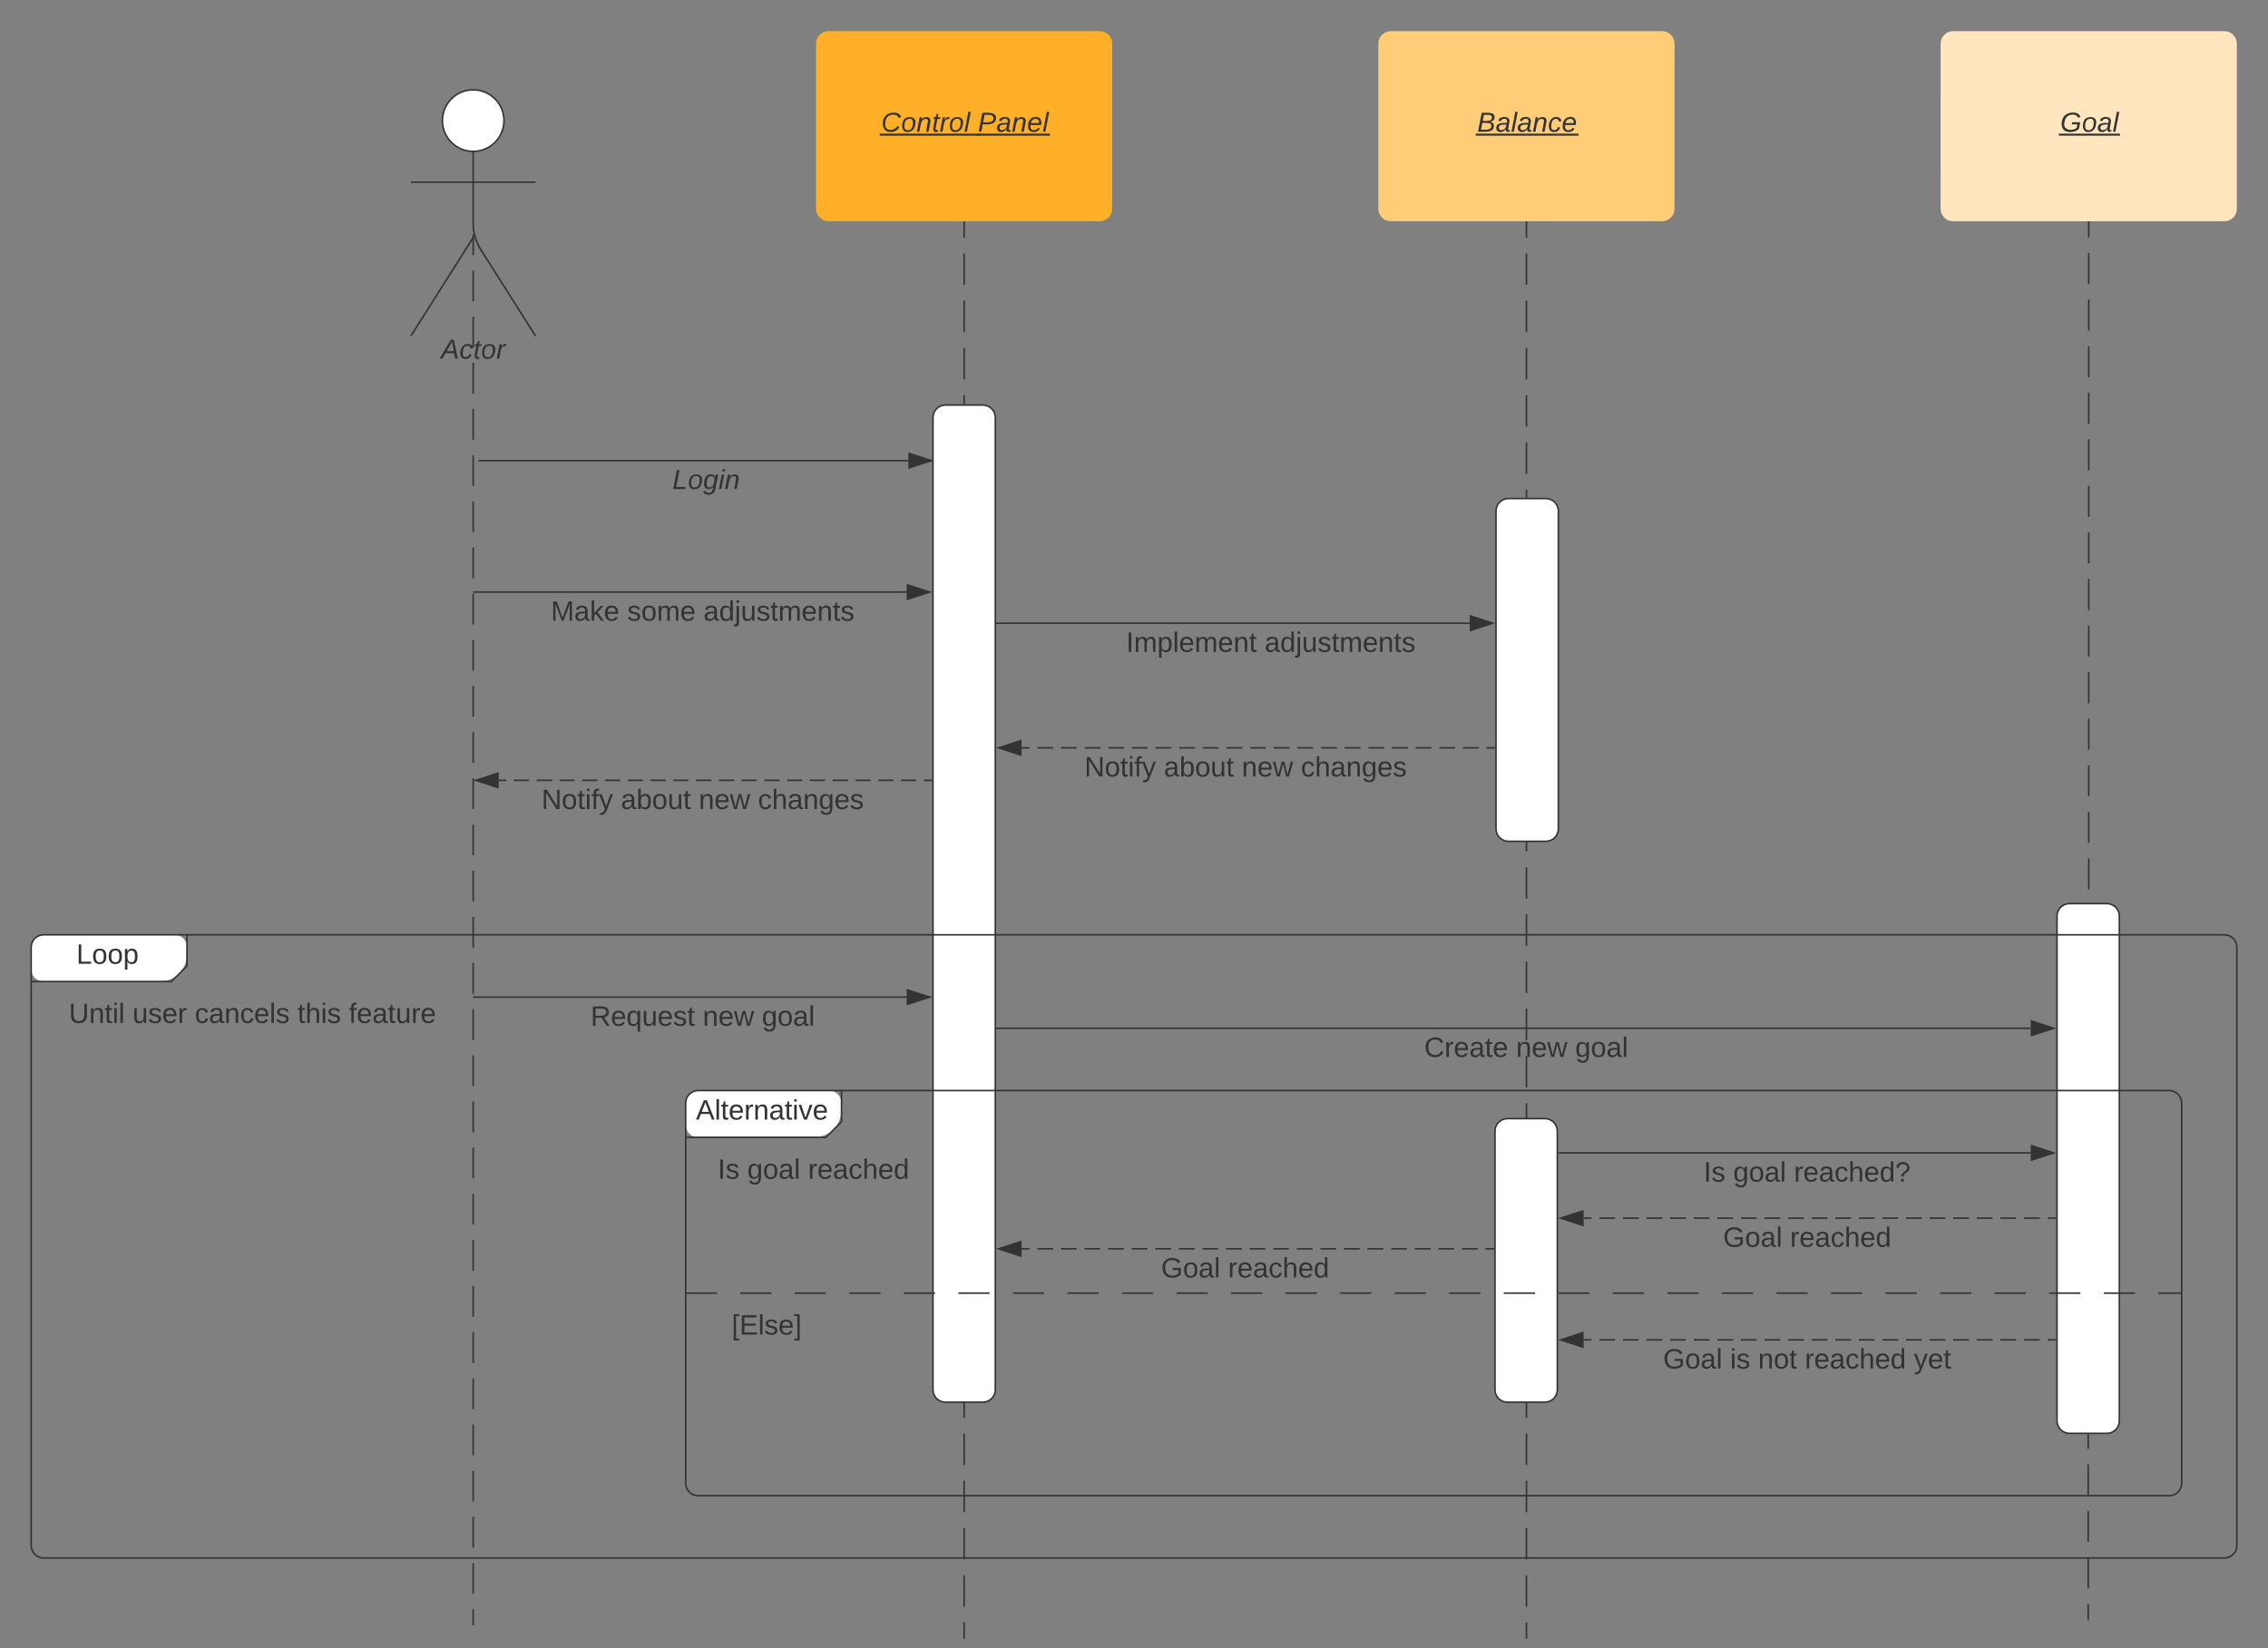<svg xmlns="http://www.w3.org/2000/svg" xmlns:xlink="http://www.w3.org/1999/xlink" xmlns:lucid="lucid" width="1455.39" height="1057.95"><rect width="100%" height="100%" fill="#808080" stroke="none"/><g transform="translate(-80 -200)" lucid:page-tab-id="0_0"><path d="M698.7 342.5v10.1m0 10.1v20.2m0 10.1v20.2m0 10.1v20.2m0 10.1v20.2m0 10.1v20.2m0 10.1v20.2m0 10.1v20.2m0 10.1V595m0 10.1v20.2m0 10.08v20.2m0 10.1v20.2m0 10.1v20.2m0 10.1v20.2m0 10.1v20.2m0 10.1v20.2m0 10.1v20.2m0 10.1v20.2m0 10.1v20.2m0 10.1v20.2m0 10.1v20.2m0 10.1v20.2m0 10.1v20.18m0 10.1v20.2m0 10.1v20.2m0 10.1v20.2m0 10.1v20.2m0 10.1v20.2m0 10.1v20.2m0 10.1v20.2m0 10.1v10.1" stroke="#333" fill="none"/><path d="M699.2 342.5h-1v-.5h1z" fill="#333"/><path d="M698.7 1251.44v.5M1059.52 342.5v10.1m0 10.1v20.2m0 10.1v20.2m0 10.1v20.2m0 10.1v20.2m0 10.1v20.2m0 10.1v20.2m0 10.1v20.2m0 10.1V595m0 10.1v20.2m0 10.08v20.2m0 10.1v20.2m0 10.1v20.2m0 10.1v20.2m0 10.1v20.2m0 10.1v20.2m0 10.1v20.2m0 10.1v20.2m0 10.1v20.2m0 10.1v20.2m0 10.1v20.2m0 10.1v20.2m0 10.1v20.18m0 10.1v20.2m0 10.1v20.2m0 10.1v20.2m0 10.1v20.2m0 10.1v20.2m0 10.1v20.2m0 10.1v20.2m0 10.1v10.1" stroke="#333" fill="none"/><path d="M1060.02 342.5h-1v-.5h1z" fill="#333"/><path d="M1059.52 1251.44v.5M1420.36 342.5v9.96m0 9.97v19.92m0 9.96v19.94m0 9.96v19.93m0 9.96V472m0 9.96v19.92m0 9.97v19.92m0 9.95v19.93m0 9.96v19.93m0 9.96v19.93m0 9.96v19.92m0 9.97v19.93m0 9.97v19.92m0 9.96V741m0 9.97v19.93m0 9.96v9.96l-.06.13-.12.05-.13.05-.05.13v9.96m0 9.96v19.93m0 9.96v19.92m0 9.96v19.92m0 9.97v19.92m0 9.96v19.92m0 9.96v19.93m0 9.96v19.93m0 9.96v19.93m0 9.96v19.93m0 9.97v19.92m0 9.96v19.93m0 9.97v19.93m0 9.96v19.93m0 9.95v19.92m0 9.97v9.96" stroke="#333" fill="none"/><path d="M1420.86 342.5h-1v-.5h1z" fill="#333"/><path d="M1420 1239.5v.5" stroke="#333" fill="none"/><path d="M603.65 228c0-4.42 3.58-8 8-8h174.07c4.42 0 8 3.58 8 8v106c0 4.42-3.58 8-8 8H611.65c-4.42 0-8-3.58-8-8z" stroke="#000" stroke-opacity="0" fill="#ffaf28"/><use xlink:href="#a" transform="matrix(1,0,0,1,611.65,228) translate(33.772 56.556)"/><use xlink:href="#b" transform="matrix(1,0,0,1,611.65,228) translate(95.846 56.556)"/><path d="M964.48 228c0-4.42 3.6-8 8-8h174.08c4.42 0 8 3.58 8 8v106c0 4.42-3.58 8-8 8H972.48c-4.4 0-8-3.58-8-8z" stroke="#000" stroke-opacity="0" fill="#ffcc78"/><use xlink:href="#c" transform="matrix(1,0,0,1,972.484,228) translate(55.426 56.556)"/><path d="M1325.32 228c0-4.42 3.58-8 8-8h174.07c4.4 0 8 3.58 8 8v106c0 4.42-3.6 8-8 8H1333.3c-4.42 0-8-3.58-8-8z" stroke="#000" stroke-opacity="0" fill="#ffe6be"/><use xlink:href="#d" transform="matrix(1,0,0,1,1333.318,228) translate(68.759 56.556)"/><path d="M403.4 277.42c0 10.9-8.84 19.75-19.75 19.75-10.9 0-19.75-8.85-19.75-19.75s8.84-19.75 19.75-19.75c10.9 0 19.75 8.84 19.75 19.75z" stroke="#333" fill="#fff"/><path d="M383.65 297.17v47.3c0 4.4 1.92 11.02 4.28 14.76l35.72 56.44m-40-63.2l-40 63.2m0-98.75h80" stroke="#333" fill="none"/><path d="M343.65 265.67c0-4.42 3.58-8 8-8h64c4.42 0 8 3.58 8 8v164c0 4.4-3.58 8-8 8h-64c-4.42 0-8-3.6-8-8z" fill="none"/><use xlink:href="#e" transform="matrix(1,0,0,1,263.65,415.666) translate(99.284 14.556)"/><path d="M383.65 353.9v9.88m0 9.87v19.75m0 9.88v19.75m0 9.88v19.76m0 9.87v19.75m0 9.88v19.75m0 9.9v19.74m0 9.87v19.76m0 9.88v19.75m0 9.87v19.75m0 9.87v19.74m0 9.88v19.75m0 9.88v19.75m0 9.87v19.75m0 9.88v19.75m0 9.88v19.75m0 9.87v19.76m0 9.88v19.75m0 9.88v19.76m0 9.87v19.76m0 9.86v19.75m0 9.9v19.74m0 9.88v19.75m0 9.87v19.75m0 9.87v19.75m0 9.88v19.75m0 9.87v19.75m0 9.88v19.75m0 9.88v19.75m0 9.87v19.75m0 9.88v9.88M383.65 353.9v-3.5M383.65 1242.7v.5M387.56 495.67h275.32M387.57 495.67h-.5" stroke="#333" fill="none"/><path d="M677.64 495.67l-14.26 4.63v-9.27z" stroke="#333" fill="#333"/><use xlink:href="#f" transform="matrix(1,0,0,1,511.455,499.666) translate(0.005 14.222)"/><path d="M678.7 468c0-4.42 3.57-8 8-8h24c4.4 0 8 3.58 8 8v624c0 4.42-3.6 8-8 8h-24c-4.43 0-8-3.58-8-8z" stroke="#333" fill="#fff"/><path d="M384.15 580H661.8M384.16 580h-.5" stroke="#333" fill="none"/><path d="M676.57 580l-14.27 4.64v-9.28z" stroke="#333" fill="#333"/><use xlink:href="#g" transform="matrix(1,0,0,1,433.518,584) translate(0.005 14.4)"/><use xlink:href="#h" transform="matrix(1,0,0,1,433.518,584) translate(48.955 14.4)"/><use xlink:href="#i" transform="matrix(1,0,0,1,433.518,584) translate(97.905 14.4)"/><path d="M719.7 600h303.42" stroke="#333" fill="none"/><path d="M719.7 600.5h-.5v-1h.5z" fill="#333"/><path d="M1037.88 600l-14.26 4.64v-9.28z" stroke="#333" fill="#333"/><use xlink:href="#j" transform="matrix(1,0,0,1,802.627,604) translate(0.005 14.4)"/><use xlink:href="#i" transform="matrix(1,0,0,1,802.627,604) translate(88.855 14.4)"/><path d="M1040 528c0-4.42 3.58-8 8-8h24c4.42 0 8 3.58 8 8v204c0 4.42-3.58 8-8 8h-24c-4.42 0-8-3.58-8-8z" stroke="#333" fill="#fff"/><path d="M1039 680h-5.06m-5.05 0h-10.13m-5.06 0h-10.1m-5.06 0h-10.1m-5.07 0h-10.1m-5.07 0h-10.1m-5.07 0H942.9m-5.04 0h-10.12m-5.05 0h-10.13m-5.06 0h-10.1m-5.06 0h-10.1m-5.07 0h-10.1m-5.07 0h-10.1m-5.07 0H836.7m-5.04 0h-10.12m-5.05 0h-10.13m-5.06 0h-10.1m-5.06 0h-10.1m-5.07 0h-10.1m-5.07 0h-10.1m-5.07 0h-5.06" stroke="#333" fill="none"/><path d="M1039.5 680.5h-.5v-1h.5z" fill="#333"/><path d="M720.8 680l14.27-4.64v9.28z" stroke="#333" fill="#333"/><use xlink:href="#k" transform="matrix(1,0,0,1,775.919,684) translate(0.005 14.4)"/><use xlink:href="#l" transform="matrix(1,0,0,1,775.919,684) translate(50.905 14.4)"/><use xlink:href="#m" transform="matrix(1,0,0,1,775.919,684) translate(100.905 14.4)"/><use xlink:href="#n" transform="matrix(1,0,0,1,775.919,684) translate(138.855 14.4)"/><path d="M677.7 700.87h-4.88m-4.87 0h-9.75m-4.87 0h-9.74m-4.88 0h-9.74m-4.87 0h-9.74m-4.87 0h-9.75m-4.87 0h-9.74m-4.88 0h-9.74m-4.87 0h-9.74m-4.86 0h-9.74m-4.88 0h-9.74m-4.87 0h-9.73m-4.87 0h-9.74m-4.88 0h-9.74m-4.87 0h-9.74m-4.87 0h-9.74m-4.88 0H439m-4.87 0h-9.74m-4.88 0h-9.74m-4.88 0h-4.87" stroke="#333" fill="none"/><path d="M678.2 701.37h-.53v-1h.52z" fill="#333"/><path d="M385.27 700.87l14.26-4.63v9.27z" stroke="#333" fill="#333"/><use xlink:href="#k" transform="matrix(1,0,0,1,427.493,704.875) translate(0.005 14.4)"/><use xlink:href="#l" transform="matrix(1,0,0,1,427.493,704.875) translate(50.905 14.4)"/><use xlink:href="#m" transform="matrix(1,0,0,1,427.493,704.875) translate(100.905 14.4)"/><use xlink:href="#n" transform="matrix(1,0,0,1,427.493,704.875) translate(138.855 14.4)"/><path d="M384.15 840H661.8M384.16 840h-.5" stroke="#333" fill="none"/><path d="M676.57 840l-14.27 4.64v-9.28z" stroke="#333" fill="#333"/><use xlink:href="#o" transform="matrix(1,0,0,1,458.993,844) translate(0.005 14.4)"/><use xlink:href="#m" transform="matrix(1,0,0,1,458.993,844) translate(71.955 14.4)"/><use xlink:href="#p" transform="matrix(1,0,0,1,458.993,844) translate(109.905 14.4)"/><path d="M1400 788c0-4.42 3.58-8 8-8h24c4.42 0 8 3.58 8 8v324c0 4.42-3.58 8-8 8h-24c-4.42 0-8-3.58-8-8z" stroke="#333" fill="#fff"/><path d="M719.7 860h663.42" stroke="#333" fill="none"/><path d="M719.7 860.5h-.5v-1h.5z" fill="#333"/><path d="M1397.88 860l-14.26 4.64v-9.28z" stroke="#333" fill="#333"/><use xlink:href="#q" transform="matrix(1,0,0,1,993.944,864) translate(0.005 14.4)"/><use xlink:href="#m" transform="matrix(1,0,0,1,993.944,864) translate(58.905 14.4)"/><use xlink:href="#p" transform="matrix(1,0,0,1,993.944,864) translate(96.855 14.4)"/><path d="M1039.34 926c0-4.42 3.6-8 8-8h24c4.42 0 8 3.58 8 8v166c0 4.42-3.58 8-8 8h-24c-4.4 0-8-3.58-8-8z" stroke="#333" fill="#fff"/><path d="M1080.34 940h302.78" stroke="#333" fill="none"/><path d="M1080.36 940.5h-.52v-1h.52z" fill="#333"/><path d="M1397.88 940l-14.26 4.64v-9.28z" stroke="#333" fill="#333"/><use xlink:href="#r" transform="matrix(1,0,0,1,1173.222,944) translate(0.005 14.4)"/><use xlink:href="#s" transform="matrix(1,0,0,1,1173.222,944) translate(19.005 14.4)"/><use xlink:href="#t" transform="matrix(1,0,0,1,1173.222,944) translate(57.955 14.4)"/><path d="M1399 981.88h-5.05m-5.04 0h-10.08m-5.05 0h-10.1m-5.04 0h-10.1m-5.04 0h-10.1m-5.05 0h-10.1m-5.04 0h-10.08m-5.04 0h-10.1m-5.04 0h-10.1m-5.04 0h-10.1m-5.04 0h-10.1m-5.04 0h-10.1m-5.04 0h-10.1m-5.04 0h-10.1m-5.03 0H1182m-5.03 0h-10.1m-5.04 0h-10.1m-5.04 0h-10.1m-5.05 0h-10.1m-5.04 0h-10.08m-5.05 0h-5.04" stroke="#333" fill="none"/><path d="M1399.5 982.38h-.5v-1h.5z" fill="#333"/><path d="M1081.46 981.88l14.27-4.63v9.27z" stroke="#333" fill="#333"/><use xlink:href="#u" transform="matrix(1,0,0,1,1185.722,985.881) translate(0.005 14.4)"/><use xlink:href="#v" transform="matrix(1,0,0,1,1185.722,985.881) translate(42.955 14.4)"/><path d="M1399 1060h-5.05m-5.04 0h-10.08m-5.05 0h-10.1m-5.04 0h-10.1m-5.04 0h-10.1m-5.05 0h-10.1m-5.04 0h-10.08m-5.04 0h-10.1m-5.04 0h-10.1m-5.04 0h-10.1m-5.04 0h-10.1m-5.04 0h-10.1m-5.04 0h-10.1m-5.04 0h-10.1m-5.03 0H1182m-5.03 0h-10.1m-5.04 0h-10.1m-5.04 0h-10.1m-5.05 0h-10.1m-5.04 0h-10.08m-5.05 0h-5.04" stroke="#333" fill="none"/><path d="M1399.5 1060.5h-.5v-1h.5z" fill="#333"/><path d="M1081.46 1060l14.27-4.64v9.28z" stroke="#333" fill="#333"/><use xlink:href="#u" transform="matrix(1,0,0,1,1147.247,1064) translate(0.005 14.4)"/><use xlink:href="#w" transform="matrix(1,0,0,1,1147.247,1064) translate(42.955 14.4)"/><use xlink:href="#x" transform="matrix(1,0,0,1,1147.247,1064) translate(60.905 14.4)"/><use xlink:href="#y" transform="matrix(1,0,0,1,1147.247,1064) translate(90.905 14.4)"/><use xlink:href="#z" transform="matrix(1,0,0,1,1147.247,1064) translate(160.855 14.4)"/><path d="M1038.34 1001.56h-5.04m-5.05 0h-10.1m-5.04 0h-10.08m-5.05 0h-10.1m-5.03 0h-10.1m-5.04 0h-10.1m-5.04 0h-10.1m-5.04 0h-10.1m-5.04 0h-10.1m-5.04 0h-10.1m-5.04 0h-10.1m-5.03 0h-10.1m-5.04 0h-10.1m-5.04 0h-10.1m-5.05 0h-10.1m-5.04 0h-10.08m-5.05 0h-10.1m-5.04 0h-10.1m-5.04 0h-10.1m-5.04 0h-10.1m-5.04 0h-5.05" stroke="#333" fill="none"/><path d="M1038.84 1002.06h-.5v-1h.5z" fill="#333"/><path d="M720.8 1001.56l14.27-4.63v9.27z" stroke="#333" fill="#333"/><g><use xlink:href="#A" transform="matrix(1,0,0,1,825.065,1005.562) translate(0.005 14.4)"/><use xlink:href="#B" transform="matrix(1,0,0,1,825.065,1005.562) translate(42.955 14.4)"/></g><path d="M520 908c0-4.42 3.58-8 8-8h84c4.42 0 8 3.58 8 8v4.93c0 3.9-2.24 9.3-5 12.07-2.76 2.76-8.17 5-12.07 5H528c-4.42 0-8-3.58-8-8z" fill="#fff"/><path d="M620 900v20l-10 10h-90" stroke="#333" fill="none"/><path d="M520 908c0-4.42 3.58-8 8-8h944c4.42 0 8 3.58 8 8v244c0 4.42-3.58 8-8 8H528c-4.42 0-8-3.58-8-8zM520 1030h20m15 0h20m15 0h20m15 0h20m15 0h20m15 0h20m15 0h20m15 0h20m15 0h20m15 0h20m15 0h20m15 0h20m15 0h20m15 0h20m15 0h20m15 0h20m15 0h20m15 0h20m15 0h20m15 0h20m15 0h20m15 0h20m15 0h20m15 0h20m15 0h20m15 0h20m15 0h20m15 0h15" stroke="#333" fill="none"/><g><use xlink:href="#C" transform="matrix(1,0,0,1,528,900) translate(-1.425 18.6)"/></g><g><use xlink:href="#r" transform="matrix(1,0,0,1,532,938) translate(8.55 18.6)"/><use xlink:href="#s" transform="matrix(1,0,0,1,532,938) translate(27.55 18.6)"/><use xlink:href="#v" transform="matrix(1,0,0,1,532,938) translate(66.5 18.6)"/></g><g><use xlink:href="#D" transform="matrix(1,0,0,1,532,1038) translate(17.525 18.6)"/></g><path d="M100 808c0-4.42 3.58-8 8-8h84c4.42 0 8 3.58 8 8v4.93c0 3.9-2.24 9.3-5 12.07-2.76 2.76-8.17 5-12.07 5H108c-4.42 0-8-3.58-8-8z" fill="#fff"/><path d="M200 800v20l-10 10h-90" stroke="#333" fill="none"/><path d="M100 808c0-4.42 3.58-8 8-8h1399.4c4.4 0 8 3.58 8 8v384c0 4.42-3.6 8-8 8H108c-4.42 0-8-3.58-8-8z" stroke="#333" fill="none"/><g><use xlink:href="#E" transform="matrix(1,0,0,1,108,800) translate(21 18.6)"/></g><g><use xlink:href="#F" transform="matrix(1,0,0,1,112,838) translate(12.175 18.6)"/><use xlink:href="#G" transform="matrix(1,0,0,1,112,838) translate(53.025 18.6)"/><use xlink:href="#H" transform="matrix(1,0,0,1,112,838) translate(92.975 18.6)"/><use xlink:href="#I" transform="matrix(1,0,0,1,112,838) translate(158.925 18.6)"/><use xlink:href="#J" transform="matrix(1,0,0,1,112,838) translate(191.875 18.6)"/></g><defs><path fill="#333" d="M125-24c46 0 70-25 89-51l25 16C214-24 183 4 123 4 8 4-5-146 60-208c32-50 158-61 191-5 5 7 9 14 11 22l-32 10c-9-28-33-43-69-43-74 0-108 51-108 125 0 46 24 75 72 75" id="K"/><path fill="#333" d="M30-147c31-64 166-65 159 27C183-49 158 1 86 4 9 8 1-88 30-147zM88-20c53 0 68-48 68-100 0-31-11-51-44-50-52 1-68 46-68 97 0 32 13 53 44 53" id="L"/><path fill="#333" d="M67-158c22-48 132-52 116 29L158 0h-32l25-140c3-38-53-32-70-12C52-117 51-52 38 0H6l36-190h30" id="M"/><path fill="#333" d="M51-54c-9 22 5 41 31 30L79-1C43 14 10-4 19-52l22-115H19l5-23h22l19-43h21l-9 43h35l-4 23H73" id="N"/><path fill="#333" d="M66-151c12-25 30-51 66-40l-6 26C45-176 58-65 38 0H6l36-190h30" id="O"/><path fill="#333" d="M6 0l50-261h32L37 0H6" id="P"/><g id="a"><use transform="matrix(0.049,0,0,0.049,0,0)" xlink:href="#K"/><use transform="matrix(0.049,0,0,0.049,12.79,0)" xlink:href="#L"/><use transform="matrix(0.049,0,0,0.049,22.667,0)" xlink:href="#M"/><use transform="matrix(0.049,0,0,0.049,32.543,0)" xlink:href="#N"/><use transform="matrix(0.049,0,0,0.049,37.481,0)" xlink:href="#O"/><use transform="matrix(0.049,0,0,0.049,43.358,0)" xlink:href="#L"/><use transform="matrix(0.049,0,0,0.049,53.235,0)" xlink:href="#P"/><path fill="#333" d="M-.9 1.23h63.86v1.3H-.9z"/></g><path fill="#333" d="M238-179c0 84-86 86-175 82L45 0H11l48-248c82 0 179-12 179 69zm-34 1c0-53-64-42-116-43l-19 98c63 0 135 9 135-55" id="Q"/><path fill="#333" d="M165-48c-4 18 1 34 23 27l-3 20c-29 8-62 0-52-35h-2C116-14 99 4 63 4 30 4 8-16 8-49c0-68 71-67 138-67 10-26 0-56-31-54-26 1-42 9-47 31l-32-5c8-67 160-71 144 15-5 28-9 54-15 81zM42-50c3 52 80 24 89-6 7-12 7-24 11-38-47 1-103-4-100 44" id="R"/><path fill="#333" d="M111-194c62-3 86 47 72 106H45c-7 38 6 69 45 68 27-1 43-14 53-32l24 11C152-15 129 4 87 4 38 3 12-23 12-71c0-70 32-119 99-123zm44 81c14-66-71-72-95-28-4 8-8 17-11 28h106" id="S"/><g id="b"><use transform="matrix(0.049,0,0,0.049,0,0)" xlink:href="#Q"/><use transform="matrix(0.049,0,0,0.049,11.852,0)" xlink:href="#R"/><use transform="matrix(0.049,0,0,0.049,21.728,0)" xlink:href="#M"/><use transform="matrix(0.049,0,0,0.049,31.605,0)" xlink:href="#S"/><use transform="matrix(0.049,0,0,0.049,41.481,0)" xlink:href="#P"/><path fill="#333" d="M-.9 1.23h47.17v1.3H-.9z"/></g><path fill="#333" d="M219-77C219 17 104-2 11 0l48-248c73 2 169-15 169 57 0 38-24 54-60 60 29 5 51 21 51 54zm-26-111c0-44-62-31-105-33l-16 79c55 0 121 9 121-46zm-7 110c-1-49-69-36-119-38L50-27c61-1 137 12 136-51" id="T"/><path fill="#333" d="M44-68c0 29 11 47 38 47 30 0 42-19 51-41l28 9C148-21 126 4 82 4 31 4 10-29 12-85c3-77 74-140 146-93 12 8 15 23 18 40l-31 5c-1-22-13-36-36-36-52 0-65 49-65 101" id="U"/><g id="c"><use transform="matrix(0.049,0,0,0.049,0,0)" xlink:href="#T"/><use transform="matrix(0.049,0,0,0.049,11.852,0)" xlink:href="#R"/><use transform="matrix(0.049,0,0,0.049,21.728,0)" xlink:href="#P"/><use transform="matrix(0.049,0,0,0.049,25.63,0)" xlink:href="#R"/><use transform="matrix(0.049,0,0,0.049,35.506,0)" xlink:href="#M"/><use transform="matrix(0.049,0,0,0.049,45.383,0)" xlink:href="#U"/><use transform="matrix(0.049,0,0,0.049,54.272,0)" xlink:href="#S"/><path fill="#333" d="M-.9 1.23h65.94v1.3H-.9z"/></g><path fill="#333" d="M52-101C46-14 166-7 216-51l9-45h-74l6-28h105l-18 87C217-12 181 4 130 4 60 4 18-31 18-101c0-106 78-167 188-146 30 6 48 27 59 54l-34 9c-10-26-31-41-67-40-75 1-107 50-112 123" id="V"/><g id="d"><use transform="matrix(0.049,0,0,0.049,0,0)" xlink:href="#V"/><use transform="matrix(0.049,0,0,0.049,13.827,0)" xlink:href="#L"/><use transform="matrix(0.049,0,0,0.049,23.704,0)" xlink:href="#R"/><use transform="matrix(0.049,0,0,0.049,33.58,0)" xlink:href="#P"/><path fill="#333" d="M-.9 1.23h39.27v1.3H-.9z"/></g><path fill="#333" d="M187 0l-14-72H61L19 0h-37l149-248h38L221 0h-34zm-19-99l-22-123L76-99h92" id="W"/><g id="e"><use transform="matrix(0.049,0,0,0.049,0,0)" xlink:href="#W"/><use transform="matrix(0.049,0,0,0.049,11.852,0)" xlink:href="#U"/><use transform="matrix(0.049,0,0,0.049,20.741,0)" xlink:href="#N"/><use transform="matrix(0.049,0,0,0.049,25.679,0)" xlink:href="#L"/><use transform="matrix(0.049,0,0,0.049,35.556,0)" xlink:href="#O"/></g><path fill="#333" d="M11 0l48-248h34L50-27h125l-5 27H11" id="X"/><path fill="#333" d="M103-194c29 0 47 14 56 36 2-11 5-23 8-32h30L160-5C157 61 82 97 21 62 9 55 4 45 1 30l28-7c7 42 83 31 92-3 4-16 9-38 13-55-13 20-29 36-62 36-40 0-60-25-60-64 0-71 23-131 91-131zm4 24c-53 0-58 54-61 104-2 27 10 44 36 44 49 0 65-50 67-102 1-29-15-46-42-46" id="Y"/><path fill="#333" d="M50-231l6-30h32l-6 30H50zM6 0l37-190h31L37 0H6" id="Z"/><g id="f"><use transform="matrix(0.049,0,0,0.049,0,0)" xlink:href="#X"/><use transform="matrix(0.049,0,0,0.049,9.877,0)" xlink:href="#L"/><use transform="matrix(0.049,0,0,0.049,19.753,0)" xlink:href="#Y"/><use transform="matrix(0.049,0,0,0.049,29.63,0)" xlink:href="#Z"/><use transform="matrix(0.049,0,0,0.049,33.531,0)" xlink:href="#M"/></g><path fill="#333" d="M240 0l2-218c-23 76-54 145-80 218h-23L58-218 59 0H30v-248h44l77 211c21-75 51-140 76-211h43V0h-30" id="aa"/><path fill="#333" d="M141-36C126-15 110 5 73 4 37 3 15-17 15-53c-1-64 63-63 125-63 3-35-9-54-41-54-24 1-41 7-42 31l-33-3c5-37 33-52 76-52 45 0 72 20 72 64v82c-1 20 7 32 28 27v20c-31 9-61-2-59-35zM48-53c0 20 12 33 32 33 41-3 63-29 60-74-43 2-92-5-92 41" id="ab"/><path fill="#333" d="M143 0L79-87 56-68V0H24v-261h32v163l83-92h37l-77 82L181 0h-38" id="ac"/><path fill="#333" d="M100-194c63 0 86 42 84 106H49c0 40 14 67 53 68 26 1 43-12 49-29l28 8c-11 28-37 45-77 45C44 4 14-33 15-96c1-61 26-98 85-98zm52 81c6-60-76-77-97-28-3 7-6 17-6 28h103" id="ad"/><g id="g"><use transform="matrix(0.05,0,0,0.05,0,0)" xlink:href="#aa"/><use transform="matrix(0.05,0,0,0.05,14.95,0)" xlink:href="#ab"/><use transform="matrix(0.05,0,0,0.05,24.95,0)" xlink:href="#ac"/><use transform="matrix(0.05,0,0,0.05,33.95,0)" xlink:href="#ad"/></g><path fill="#333" d="M135-143c-3-34-86-38-87 0 15 53 115 12 119 90S17 21 10-45l28-5c4 36 97 45 98 0-10-56-113-15-118-90-4-57 82-63 122-42 12 7 21 19 24 35" id="ae"/><path fill="#333" d="M100-194c62-1 85 37 85 99 1 63-27 99-86 99S16-35 15-95c0-66 28-99 85-99zM99-20c44 1 53-31 53-75 0-43-8-75-51-75s-53 32-53 75 10 74 51 75" id="af"/><path fill="#333" d="M210-169c-67 3-38 105-44 169h-31v-121c0-29-5-50-35-48C34-165 62-65 56 0H25l-1-190h30c1 10-1 24 2 32 10-44 99-50 107 0 11-21 27-35 58-36 85-2 47 119 55 194h-31v-121c0-29-5-49-35-48" id="ag"/><g id="h"><use transform="matrix(0.05,0,0,0.05,0,0)" xlink:href="#ae"/><use transform="matrix(0.05,0,0,0.05,9,0)" xlink:href="#af"/><use transform="matrix(0.05,0,0,0.05,19,0)" xlink:href="#ag"/><use transform="matrix(0.05,0,0,0.05,33.95,0)" xlink:href="#ad"/></g><path fill="#333" d="M85-194c31 0 48 13 60 33l-1-100h32l1 261h-30c-2-10 0-23-3-31C134-8 116 4 85 4 32 4 16-35 15-94c0-66 23-100 70-100zm9 24c-40 0-46 34-46 75 0 40 6 74 45 74 42 0 51-32 51-76 0-42-9-74-50-73" id="ah"/><path fill="#333" d="M24-231v-30h32v30H24zM-9 49c24 4 33-6 33-30v-209h32V24c2 40-23 58-65 49V49" id="ai"/><path fill="#333" d="M84 4C-5 8 30-112 23-190h32v120c0 31 7 50 39 49 72-2 45-101 50-169h31l1 190h-30c-1-10 1-25-2-33-11 22-28 36-60 37" id="aj"/><path fill="#333" d="M59-47c-2 24 18 29 38 22v24C64 9 27 4 27-40v-127H5v-23h24l9-43h21v43h35v23H59v120" id="ak"/><path fill="#333" d="M117-194c89-4 53 116 60 194h-32v-121c0-31-8-49-39-48C34-167 62-67 57 0H25l-1-190h30c1 10-1 24 2 32 11-22 29-35 61-36" id="al"/><g id="i"><use transform="matrix(0.05,0,0,0.05,0,0)" xlink:href="#ab"/><use transform="matrix(0.05,0,0,0.05,10,0)" xlink:href="#ah"/><use transform="matrix(0.05,0,0,0.05,20,0)" xlink:href="#ai"/><use transform="matrix(0.05,0,0,0.05,23.95,0)" xlink:href="#aj"/><use transform="matrix(0.05,0,0,0.05,33.95,0)" xlink:href="#ae"/><use transform="matrix(0.05,0,0,0.05,42.95,0)" xlink:href="#ak"/><use transform="matrix(0.05,0,0,0.05,47.95,0)" xlink:href="#ag"/><use transform="matrix(0.05,0,0,0.05,62.9,0)" xlink:href="#ad"/><use transform="matrix(0.05,0,0,0.05,72.9,0)" xlink:href="#al"/><use transform="matrix(0.05,0,0,0.05,82.9,0)" xlink:href="#ak"/><use transform="matrix(0.05,0,0,0.05,87.9,0)" xlink:href="#ae"/></g><path fill="#333" d="M33 0v-248h34V0H33" id="am"/><path fill="#333" d="M115-194c55 1 70 41 70 98S169 2 115 4C84 4 66-9 55-30l1 105H24l-1-265h31l2 30c10-21 28-34 59-34zm-8 174c40 0 45-34 45-75s-6-73-45-74c-42 0-51 32-51 76 0 43 10 73 51 73" id="an"/><path fill="#333" d="M24 0v-261h32V0H24" id="ao"/><g id="j"><use transform="matrix(0.05,0,0,0.05,0,0)" xlink:href="#am"/><use transform="matrix(0.05,0,0,0.05,5,0)" xlink:href="#ag"/><use transform="matrix(0.05,0,0,0.05,19.95,0)" xlink:href="#an"/><use transform="matrix(0.05,0,0,0.05,29.95,0)" xlink:href="#ao"/><use transform="matrix(0.05,0,0,0.05,33.9,0)" xlink:href="#ad"/><use transform="matrix(0.05,0,0,0.05,43.9,0)" xlink:href="#ag"/><use transform="matrix(0.05,0,0,0.05,58.85,0)" xlink:href="#ad"/><use transform="matrix(0.05,0,0,0.05,68.85,0)" xlink:href="#al"/><use transform="matrix(0.05,0,0,0.05,78.85,0)" xlink:href="#ak"/></g><path fill="#333" d="M190 0L58-211 59 0H30v-248h39L202-35l-2-213h31V0h-41" id="ap"/><path fill="#333" d="M24-231v-30h32v30H24zM24 0v-190h32V0H24" id="aq"/><path fill="#333" d="M101-234c-31-9-42 10-38 44h38v23H63V0H32v-167H5v-23h27c-7-52 17-82 69-68v24" id="ar"/><path fill="#333" d="M179-190L93 31C79 59 56 82 12 73V49c39 6 53-20 64-50L1-190h34L92-34l54-156h33" id="as"/><g id="k"><use transform="matrix(0.05,0,0,0.05,0,0)" xlink:href="#ap"/><use transform="matrix(0.05,0,0,0.05,12.95,0)" xlink:href="#af"/><use transform="matrix(0.05,0,0,0.05,22.95,0)" xlink:href="#ak"/><use transform="matrix(0.05,0,0,0.05,27.95,0)" xlink:href="#aq"/><use transform="matrix(0.05,0,0,0.05,31.9,0)" xlink:href="#ar"/><use transform="matrix(0.05,0,0,0.05,36.9,0)" xlink:href="#as"/></g><path fill="#333" d="M115-194c53 0 69 39 70 98 0 66-23 100-70 100C84 3 66-7 56-30L54 0H23l1-261h32v101c10-23 28-34 59-34zm-8 174c40 0 45-34 45-75 0-40-5-75-45-74-42 0-51 32-51 76 0 43 10 73 51 73" id="at"/><g id="l"><use transform="matrix(0.05,0,0,0.05,0,0)" xlink:href="#ab"/><use transform="matrix(0.05,0,0,0.05,10,0)" xlink:href="#at"/><use transform="matrix(0.05,0,0,0.05,20,0)" xlink:href="#af"/><use transform="matrix(0.05,0,0,0.05,30,0)" xlink:href="#aj"/><use transform="matrix(0.05,0,0,0.05,40,0)" xlink:href="#ak"/></g><path fill="#333" d="M206 0h-36l-40-164L89 0H53L-1-190h32L70-26l43-164h34l41 164 42-164h31" id="au"/><g id="m"><use transform="matrix(0.05,0,0,0.05,0,0)" xlink:href="#al"/><use transform="matrix(0.05,0,0,0.05,10,0)" xlink:href="#ad"/><use transform="matrix(0.05,0,0,0.05,20,0)" xlink:href="#au"/></g><path fill="#333" d="M96-169c-40 0-48 33-48 73s9 75 48 75c24 0 41-14 43-38l32 2c-6 37-31 61-74 61-59 0-76-41-82-99-10-93 101-131 147-64 4 7 5 14 7 22l-32 3c-4-21-16-35-41-35" id="av"/><path fill="#333" d="M106-169C34-169 62-67 57 0H25v-261h32l-1 103c12-21 28-36 61-36 89 0 53 116 60 194h-32v-121c2-32-8-49-39-48" id="aw"/><path fill="#333" d="M177-190C167-65 218 103 67 71c-23-6-38-20-44-43l32-5c15 47 100 32 89-28v-30C133-14 115 1 83 1 29 1 15-40 15-95c0-56 16-97 71-98 29-1 48 16 59 35 1-10 0-23 2-32h30zM94-22c36 0 50-32 50-73 0-42-14-75-50-75-39 0-46 34-46 75s6 73 46 73" id="ax"/><g id="n"><use transform="matrix(0.05,0,0,0.05,0,0)" xlink:href="#av"/><use transform="matrix(0.05,0,0,0.05,9,0)" xlink:href="#aw"/><use transform="matrix(0.05,0,0,0.05,19,0)" xlink:href="#ab"/><use transform="matrix(0.05,0,0,0.05,29,0)" xlink:href="#al"/><use transform="matrix(0.05,0,0,0.05,39,0)" xlink:href="#ax"/><use transform="matrix(0.05,0,0,0.05,49,0)" xlink:href="#ad"/><use transform="matrix(0.05,0,0,0.05,59,0)" xlink:href="#ae"/></g><path fill="#333" d="M233-177c-1 41-23 64-60 70L243 0h-38l-65-103H63V0H30v-248c88 3 205-21 203 71zM63-129c60-2 137 13 137-47 0-61-80-42-137-45v92" id="ay"/><path fill="#333" d="M145-31C134-9 116 4 85 4 32 4 16-35 15-94c0-59 17-99 70-100 32-1 48 14 60 33 0-11-1-24 2-32h30l-1 268h-32zM93-21c41 0 51-33 51-76s-8-73-50-73c-40 0-46 35-46 75s5 74 45 74" id="az"/><g id="o"><use transform="matrix(0.05,0,0,0.05,0,0)" xlink:href="#ay"/><use transform="matrix(0.05,0,0,0.05,12.95,0)" xlink:href="#ad"/><use transform="matrix(0.05,0,0,0.05,22.95,0)" xlink:href="#az"/><use transform="matrix(0.05,0,0,0.05,32.95,0)" xlink:href="#aj"/><use transform="matrix(0.05,0,0,0.05,42.95,0)" xlink:href="#ad"/><use transform="matrix(0.05,0,0,0.05,52.95,0)" xlink:href="#ae"/><use transform="matrix(0.05,0,0,0.05,61.95,0)" xlink:href="#ak"/></g><g id="p"><use transform="matrix(0.05,0,0,0.05,0,0)" xlink:href="#ax"/><use transform="matrix(0.05,0,0,0.05,10,0)" xlink:href="#af"/><use transform="matrix(0.05,0,0,0.05,20,0)" xlink:href="#ab"/><use transform="matrix(0.05,0,0,0.05,30,0)" xlink:href="#ao"/></g><path fill="#333" d="M212-179c-10-28-35-45-73-45-59 0-87 40-87 99 0 60 29 101 89 101 43 0 62-24 78-52l27 14C228-24 195 4 139 4 59 4 22-46 18-125c-6-104 99-153 187-111 19 9 31 26 39 46" id="aA"/><path fill="#333" d="M114-163C36-179 61-72 57 0H25l-1-190h30c1 12-1 29 2 39 6-27 23-49 58-41v29" id="aB"/><g id="q"><use transform="matrix(0.05,0,0,0.05,0,0)" xlink:href="#aA"/><use transform="matrix(0.05,0,0,0.05,12.95,0)" xlink:href="#aB"/><use transform="matrix(0.05,0,0,0.05,18.9,0)" xlink:href="#ad"/><use transform="matrix(0.05,0,0,0.05,28.9,0)" xlink:href="#ab"/><use transform="matrix(0.05,0,0,0.05,38.9,0)" xlink:href="#ak"/><use transform="matrix(0.05,0,0,0.05,43.9,0)" xlink:href="#ad"/></g><g id="r"><use transform="matrix(0.05,0,0,0.05,0,0)" xlink:href="#am"/><use transform="matrix(0.05,0,0,0.05,5,0)" xlink:href="#ae"/></g><g id="s"><use transform="matrix(0.05,0,0,0.05,0,0)" xlink:href="#ax"/><use transform="matrix(0.05,0,0,0.05,10,0)" xlink:href="#af"/><use transform="matrix(0.05,0,0,0.05,20,0)" xlink:href="#ab"/><use transform="matrix(0.05,0,0,0.05,30,0)" xlink:href="#ao"/></g><path fill="#333" d="M103-251c84 0 111 97 45 133-19 10-37 24-39 52H78c0-63 77-55 77-114 0-30-21-42-52-43-32 0-53 17-56 46l-32-2c7-45 34-72 88-72zM77 0v-35h34V0H77" id="aC"/><g id="t"><use transform="matrix(0.05,0,0,0.05,0,0)" xlink:href="#aB"/><use transform="matrix(0.05,0,0,0.05,5.95,0)" xlink:href="#ad"/><use transform="matrix(0.05,0,0,0.05,15.95,0)" xlink:href="#ab"/><use transform="matrix(0.05,0,0,0.05,25.95,0)" xlink:href="#av"/><use transform="matrix(0.05,0,0,0.05,34.95,0)" xlink:href="#aw"/><use transform="matrix(0.05,0,0,0.05,44.95,0)" xlink:href="#ad"/><use transform="matrix(0.05,0,0,0.05,54.95,0)" xlink:href="#ah"/><use transform="matrix(0.05,0,0,0.05,64.95,0)" xlink:href="#aC"/></g><path fill="#333" d="M143 4C61 4 22-44 18-125c-5-107 100-154 193-111 17 8 29 25 37 43l-32 9c-13-25-37-40-76-40-61 0-88 39-88 99 0 61 29 100 91 101 35 0 62-11 79-27v-45h-74v-28h105v86C228-13 192 4 143 4" id="aD"/><g id="u"><use transform="matrix(0.05,0,0,0.05,0,0)" xlink:href="#aD"/><use transform="matrix(0.05,0,0,0.05,14,0)" xlink:href="#af"/><use transform="matrix(0.05,0,0,0.05,24,0)" xlink:href="#ab"/><use transform="matrix(0.05,0,0,0.05,34,0)" xlink:href="#ao"/></g><g id="v"><use transform="matrix(0.05,0,0,0.05,0,0)" xlink:href="#aB"/><use transform="matrix(0.05,0,0,0.05,5.95,0)" xlink:href="#ad"/><use transform="matrix(0.05,0,0,0.05,15.95,0)" xlink:href="#ab"/><use transform="matrix(0.05,0,0,0.05,25.95,0)" xlink:href="#av"/><use transform="matrix(0.05,0,0,0.05,34.95,0)" xlink:href="#aw"/><use transform="matrix(0.05,0,0,0.05,44.95,0)" xlink:href="#ad"/><use transform="matrix(0.05,0,0,0.05,54.95,0)" xlink:href="#ah"/></g><g id="w"><use transform="matrix(0.05,0,0,0.05,0,0)" xlink:href="#aq"/><use transform="matrix(0.05,0,0,0.05,3.95,0)" xlink:href="#ae"/></g><g id="x"><use transform="matrix(0.05,0,0,0.05,0,0)" xlink:href="#al"/><use transform="matrix(0.05,0,0,0.05,10,0)" xlink:href="#af"/><use transform="matrix(0.05,0,0,0.05,20,0)" xlink:href="#ak"/></g><g id="y"><use transform="matrix(0.05,0,0,0.05,0,0)" xlink:href="#aB"/><use transform="matrix(0.05,0,0,0.05,5.95,0)" xlink:href="#ad"/><use transform="matrix(0.05,0,0,0.05,15.95,0)" xlink:href="#ab"/><use transform="matrix(0.05,0,0,0.05,25.95,0)" xlink:href="#av"/><use transform="matrix(0.05,0,0,0.05,34.95,0)" xlink:href="#aw"/><use transform="matrix(0.05,0,0,0.05,44.95,0)" xlink:href="#ad"/><use transform="matrix(0.05,0,0,0.05,54.95,0)" xlink:href="#ah"/></g><g id="z"><use transform="matrix(0.05,0,0,0.05,0,0)" xlink:href="#as"/><use transform="matrix(0.05,0,0,0.05,9,0)" xlink:href="#ad"/><use transform="matrix(0.05,0,0,0.05,19,0)" xlink:href="#ak"/></g><g id="A"><use transform="matrix(0.05,0,0,0.05,0,0)" xlink:href="#aD"/><use transform="matrix(0.05,0,0,0.05,14,0)" xlink:href="#af"/><use transform="matrix(0.05,0,0,0.05,24,0)" xlink:href="#ab"/><use transform="matrix(0.05,0,0,0.05,34,0)" xlink:href="#ao"/></g><g id="B"><use transform="matrix(0.05,0,0,0.05,0,0)" xlink:href="#aB"/><use transform="matrix(0.05,0,0,0.05,5.95,0)" xlink:href="#ad"/><use transform="matrix(0.05,0,0,0.05,15.95,0)" xlink:href="#ab"/><use transform="matrix(0.05,0,0,0.05,25.95,0)" xlink:href="#av"/><use transform="matrix(0.05,0,0,0.05,34.95,0)" xlink:href="#aw"/><use transform="matrix(0.05,0,0,0.05,44.95,0)" xlink:href="#ad"/><use transform="matrix(0.05,0,0,0.05,54.95,0)" xlink:href="#ah"/></g><path fill="#333" d="M205 0l-28-72H64L36 0H1l101-248h38L239 0h-34zm-38-99l-47-123c-12 45-31 82-46 123h93" id="aE"/><path fill="#333" d="M108 0H70L1-190h34L89-25l56-165h34" id="aF"/><g id="C"><use transform="matrix(0.05,0,0,0.05,0,0)" xlink:href="#aE"/><use transform="matrix(0.05,0,0,0.05,12,0)" xlink:href="#ao"/><use transform="matrix(0.05,0,0,0.05,15.95,0)" xlink:href="#ak"/><use transform="matrix(0.05,0,0,0.05,20.95,0)" xlink:href="#ad"/><use transform="matrix(0.05,0,0,0.05,30.95,0)" xlink:href="#aB"/><use transform="matrix(0.05,0,0,0.05,36.9,0)" xlink:href="#al"/><use transform="matrix(0.05,0,0,0.05,46.9,0)" xlink:href="#ab"/><use transform="matrix(0.05,0,0,0.05,56.9,0)" xlink:href="#ak"/><use transform="matrix(0.05,0,0,0.05,61.9,0)" xlink:href="#aq"/><use transform="matrix(0.05,0,0,0.05,65.85,0)" xlink:href="#aF"/><use transform="matrix(0.05,0,0,0.05,74.85,0)" xlink:href="#ad"/></g><path fill="#333" d="M26 75v-336h71v23H56V52h41v23H26" id="aG"/><path fill="#333" d="M30 0v-248h187v28H63v79h144v27H63v87h162V0H30" id="aH"/><path fill="#333" d="M3 75V52h41v-290H3v-23h71V75H3" id="aI"/><g id="D"><use transform="matrix(0.05,0,0,0.05,0,0)" xlink:href="#aG"/><use transform="matrix(0.05,0,0,0.05,5,0)" xlink:href="#aH"/><use transform="matrix(0.05,0,0,0.05,17,0)" xlink:href="#ao"/><use transform="matrix(0.05,0,0,0.05,20.95,0)" xlink:href="#ae"/><use transform="matrix(0.05,0,0,0.05,29.95,0)" xlink:href="#ad"/><use transform="matrix(0.05,0,0,0.05,39.95,0)" xlink:href="#aI"/></g><path fill="#333" d="M30 0v-248h33v221h125V0H30" id="aJ"/><g id="E"><use transform="matrix(0.05,0,0,0.05,0,0)" xlink:href="#aJ"/><use transform="matrix(0.05,0,0,0.05,10,0)" xlink:href="#af"/><use transform="matrix(0.05,0,0,0.05,20,0)" xlink:href="#af"/><use transform="matrix(0.05,0,0,0.05,30,0)" xlink:href="#an"/></g><path fill="#333" d="M232-93c-1 65-40 97-104 97C67 4 28-28 28-90v-158h33c8 89-33 224 67 224 102 0 64-133 71-224h33v155" id="aK"/><g id="F"><use transform="matrix(0.05,0,0,0.05,0,0)" xlink:href="#aK"/><use transform="matrix(0.05,0,0,0.05,12.95,0)" xlink:href="#al"/><use transform="matrix(0.05,0,0,0.05,22.95,0)" xlink:href="#ak"/><use transform="matrix(0.05,0,0,0.05,27.95,0)" xlink:href="#aq"/><use transform="matrix(0.05,0,0,0.05,31.9,0)" xlink:href="#ao"/></g><g id="G"><use transform="matrix(0.05,0,0,0.05,0,0)" xlink:href="#aj"/><use transform="matrix(0.05,0,0,0.05,10,0)" xlink:href="#ae"/><use transform="matrix(0.05,0,0,0.05,19,0)" xlink:href="#ad"/><use transform="matrix(0.05,0,0,0.05,29,0)" xlink:href="#aB"/></g><g id="H"><use transform="matrix(0.05,0,0,0.05,0,0)" xlink:href="#av"/><use transform="matrix(0.05,0,0,0.05,9,0)" xlink:href="#ab"/><use transform="matrix(0.05,0,0,0.05,19,0)" xlink:href="#al"/><use transform="matrix(0.05,0,0,0.05,29,0)" xlink:href="#av"/><use transform="matrix(0.05,0,0,0.05,38,0)" xlink:href="#ad"/><use transform="matrix(0.05,0,0,0.05,48,0)" xlink:href="#ao"/><use transform="matrix(0.05,0,0,0.05,51.95,0)" xlink:href="#ae"/></g><g id="I"><use transform="matrix(0.05,0,0,0.05,0,0)" xlink:href="#ak"/><use transform="matrix(0.05,0,0,0.05,5,0)" xlink:href="#aw"/><use transform="matrix(0.05,0,0,0.05,15,0)" xlink:href="#aq"/><use transform="matrix(0.05,0,0,0.05,18.95,0)" xlink:href="#ae"/></g><g id="J"><use transform="matrix(0.05,0,0,0.05,0,0)" xlink:href="#ar"/><use transform="matrix(0.05,0,0,0.05,5,0)" xlink:href="#ad"/><use transform="matrix(0.05,0,0,0.05,15,0)" xlink:href="#ab"/><use transform="matrix(0.05,0,0,0.05,25,0)" xlink:href="#ak"/><use transform="matrix(0.05,0,0,0.05,30,0)" xlink:href="#aj"/><use transform="matrix(0.05,0,0,0.05,40,0)" xlink:href="#aB"/><use transform="matrix(0.05,0,0,0.05,45.95,0)" xlink:href="#ad"/></g></defs></g></svg>